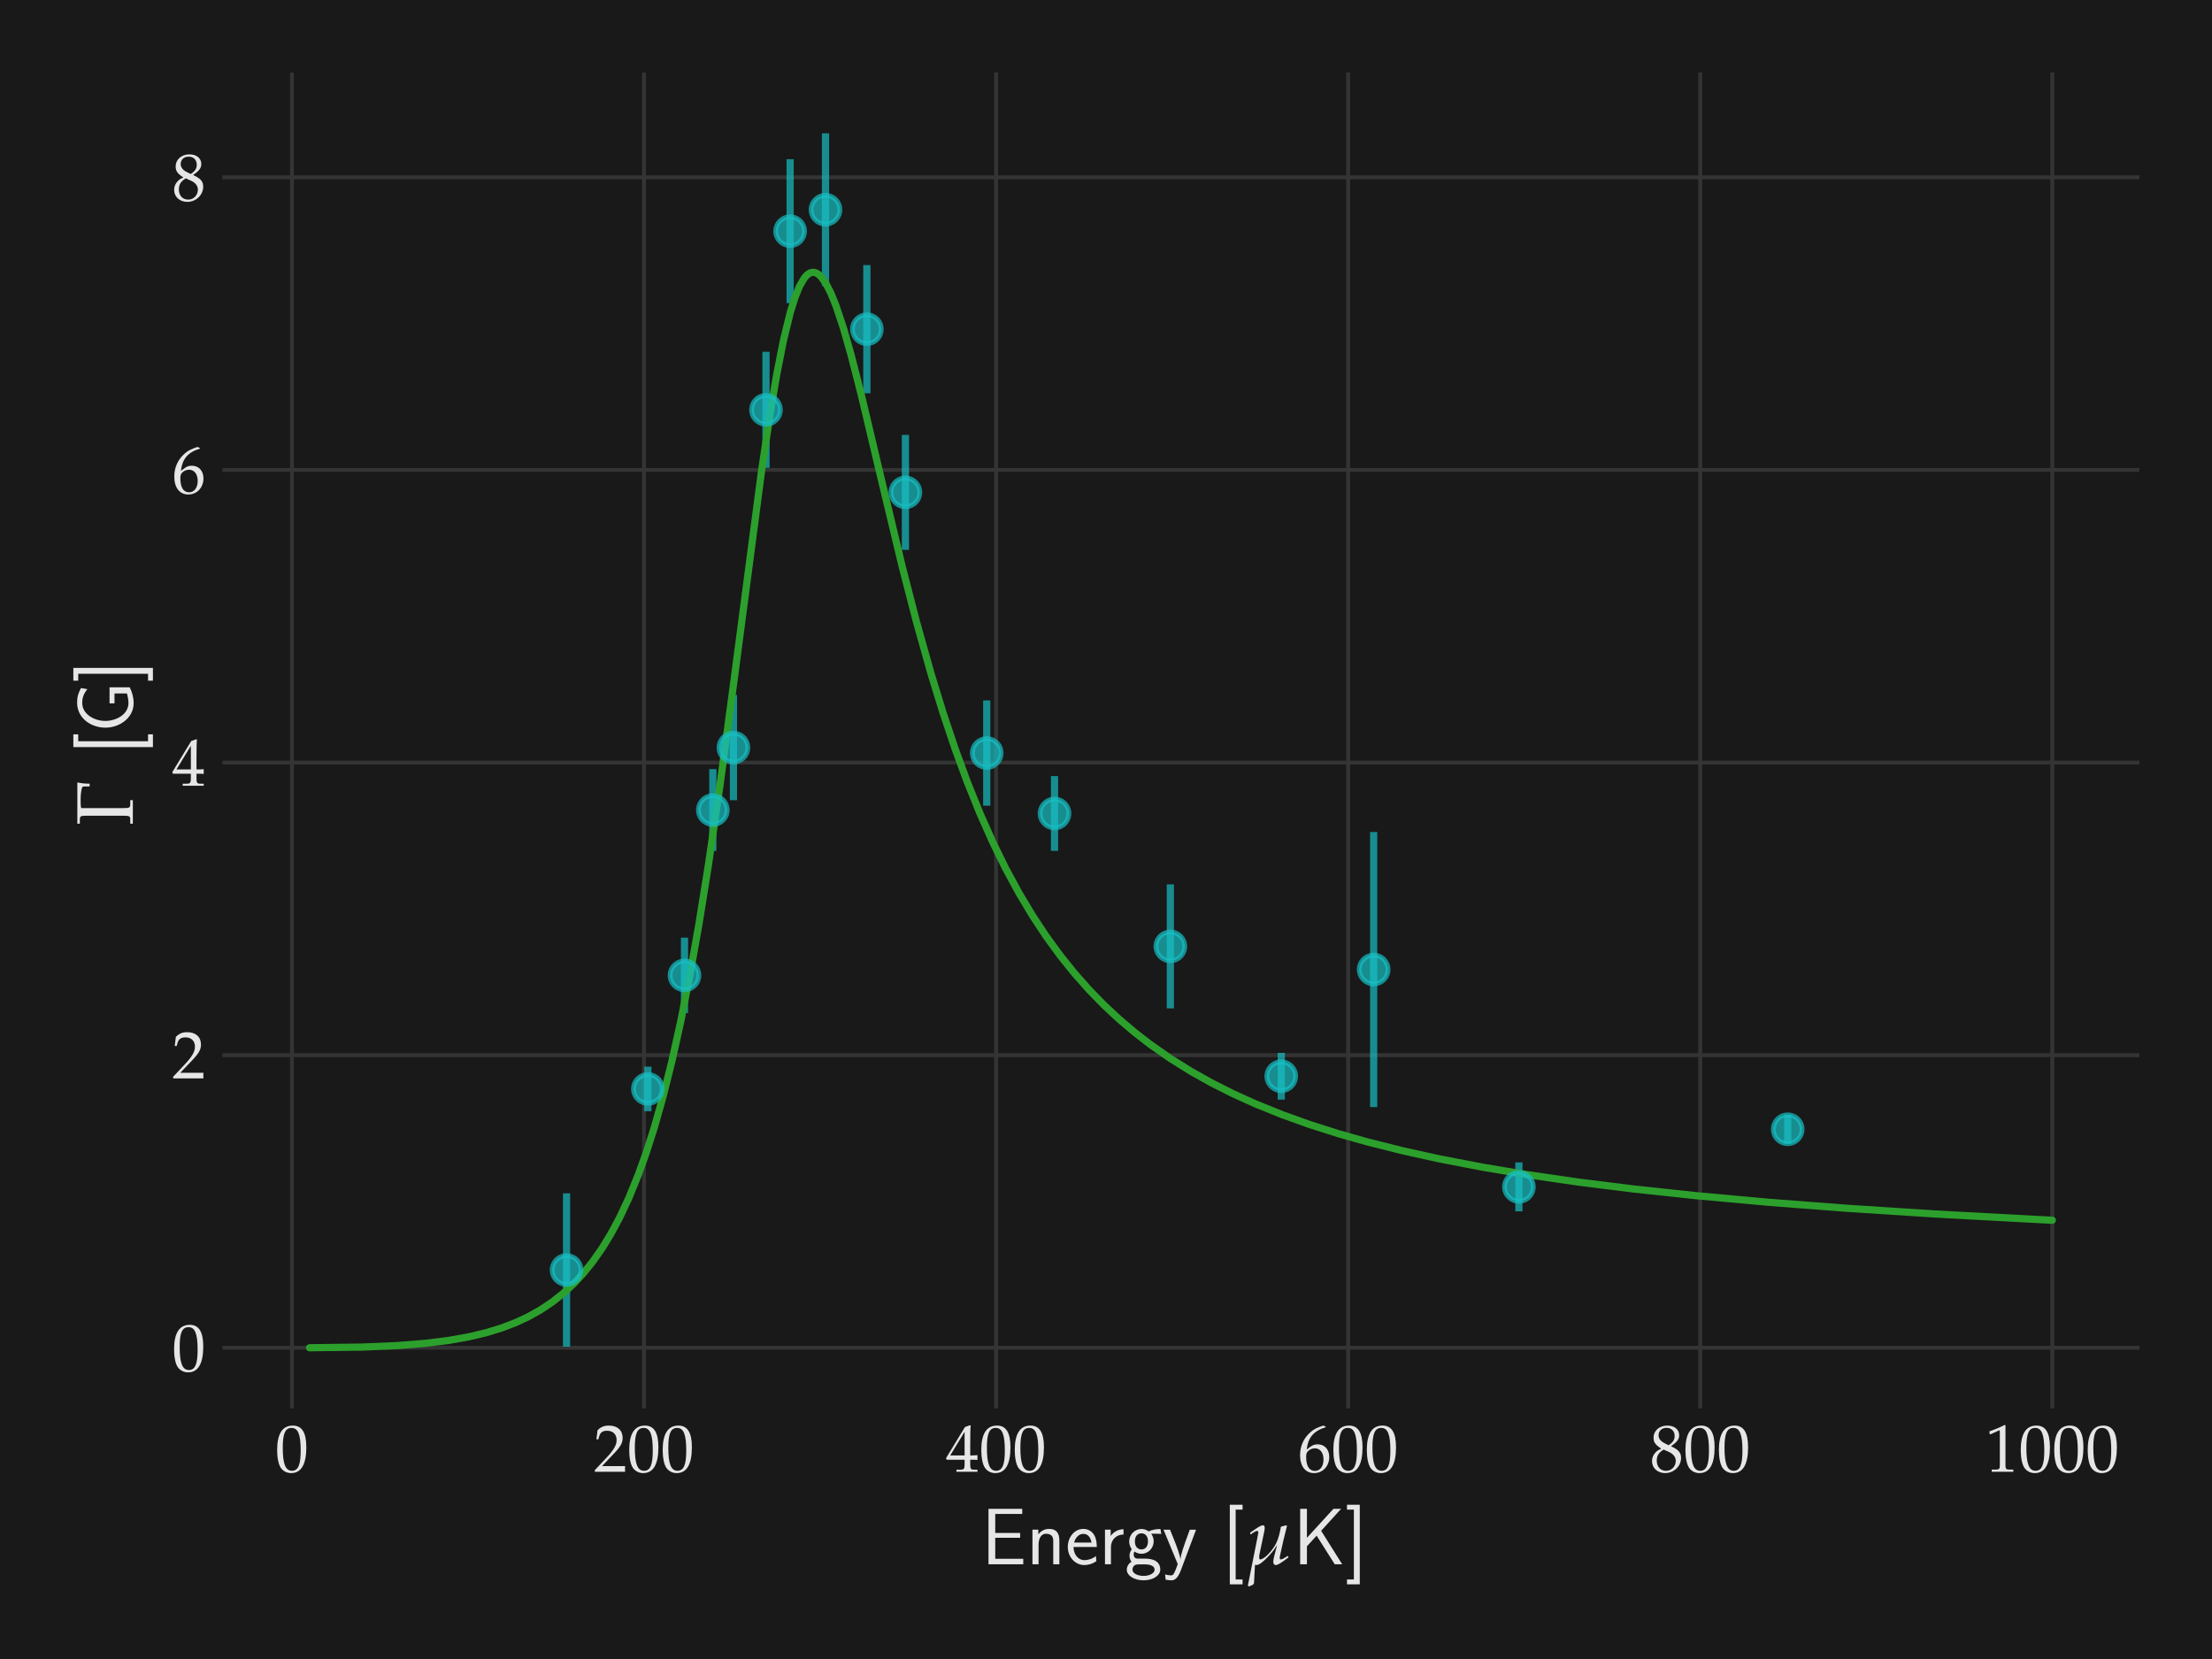 <?xml version="1.0" encoding="utf-8" standalone="no"?>
<!DOCTYPE svg PUBLIC "-//W3C//DTD SVG 1.1//EN"
  "http://www.w3.org/Graphics/SVG/1.1/DTD/svg11.dtd">
<!-- Created with matplotlib (https://matplotlib.org/) -->
<svg height="345.6pt" version="1.1" viewBox="0 0 460.8 345.6" width="460.8pt" xmlns="http://www.w3.org/2000/svg" xmlns:xlink="http://www.w3.org/1999/xlink">
 <defs>
  <style type="text/css">*{stroke-linecap:butt;stroke-linejoin:round;}</style>
 </defs>
 <g id="figure_1">
  <g id="patch_1">
   <path d="M 0 345.6 
L 460.8 345.6 
L 460.8 0 
L 0 0 
z
" style="fill:#191919;"/>
  </g>
  <g id="axes_1">
   <g id="patch_2">
    <path d="M 46.331 293.41 
L 445.68 293.41 
L 445.68 15.12 
L 46.331 15.12 
z
" style="fill:#191919;"/>
   </g>
   <g id="matplotlib.axis_1">
    <g id="xtick_1">
     <g id="line2d_1">
      <path clip-path="url(#ped33f298c8)" d="M 60.816 293.41 
L 60.816 15.12 
" style="fill:none;stroke:#343434;stroke-linecap:round;stroke-width:0.8;"/>
     </g>
     <g id="line2d_2"/>
     <g id="text_1">
      <!-- $\mathdefault{0}$ -->
      <g style="fill:#e6e6e6;" transform="translate(57.329 306.596)scale(0.14 -0.14)">
       <defs>
        <path d="M 26.297 69 
C 10.797 69 2.906 56.688 2.906 32.453 
C 2.906 20.719 5 10.625 8.5 5.719 
C 12 0.797 17.594 -2 23.797 -2 
C 38.906 -2 46.5 11.016 46.5 36.656 
C 46.5 58.578 40 69 26.297 69 
z
M 24.5 65.5 
C 34.203 65.5 38.094 55.688 38.094 31.641 
C 38.094 10.328 34.297 1.5 25.094 1.5 
C 15.406 1.5 11.297 11.625 11.297 36.062 
C 11.297 57.188 15 65.5 24.5 65.5 
z
" id="URW_Palladio_L_Roman-48"/>
       </defs>
       <use transform="scale(0.996)" xlink:href="#URW_Palladio_L_Roman-48"/>
      </g>
     </g>
    </g>
    <g id="xtick_2">
     <g id="line2d_3">
      <path clip-path="url(#ped33f298c8)" d="M 134.158 293.41 
L 134.158 15.12 
" style="fill:none;stroke:#343434;stroke-linecap:round;stroke-width:0.8;"/>
     </g>
     <g id="line2d_4"/>
     <g id="text_2">
      <!-- $\mathdefault{200}$ -->
      <g style="fill:#e6e6e6;" transform="translate(123.698 306.596)scale(0.14 -0.14)">
       <defs>
        <path d="M 1.594 2.5 
L 1.594 0 
C 20.297 0 20.297 0 23.906 0 
C 27.5 0 27.5 0 46.797 0 
C 46.594 1.953 46.594 2.906 46.594 4.203 
C 46.594 5.438 46.594 6.359 46.797 8.422 
C 35.297 8.422 30.703 8.422 12.203 8.422 
L 30.406 27.516 
C 40.094 37.719 43.094 43.172 43.094 50.594 
C 43.094 61.969 35.297 69 22.594 69 
C 15.406 69 10.5 67 5.594 62.016 
L 3.906 48.422 
L 6.797 48.422 
L 8.094 53.016 
C 9.703 58.797 13.297 61.297 20 61.297 
C 28.594 61.297 34.094 55.891 34.094 47.422 
C 34.094 39.922 29.906 32.547 18.594 20.562 
z
" id="URW_Palladio_L_Roman-50"/>
       </defs>
       <use transform="scale(0.996)" xlink:href="#URW_Palladio_L_Roman-50"/>
       <use transform="translate(49.813 0)scale(0.996)" xlink:href="#URW_Palladio_L_Roman-48"/>
       <use transform="translate(99.626 0)scale(0.996)" xlink:href="#URW_Palladio_L_Roman-48"/>
      </g>
     </g>
    </g>
    <g id="xtick_3">
     <g id="line2d_5">
      <path clip-path="url(#ped33f298c8)" d="M 207.501 293.41 
L 207.501 15.12 
" style="fill:none;stroke:#343434;stroke-linecap:round;stroke-width:0.8;"/>
     </g>
     <g id="line2d_6"/>
     <g id="text_3">
      <!-- $\mathdefault{400}$ -->
      <g style="fill:#e6e6e6;" transform="translate(197.04 306.596)scale(0.14 -0.14)">
       <defs>
        <path d="M 28 18 
L 28 10.516 
C 28 4.516 26.906 3.109 22 3.109 
L 15.797 3.109 
L 15.797 0 
C 29.094 0 29.094 0 31.5 0 
C 33.906 0 33.906 0 47.203 0 
L 47.203 3.109 
L 42.406 3.109 
C 37.5 3.109 36.406 4.406 36.406 10.453 
L 36.406 18 
C 42.297 18 44.406 18 47.203 17.703 
L 47.203 24.812 
C 42.5 24.422 40.594 24.422 39.094 24.422 
L 38.797 24.422 
L 36.406 24.422 
L 36.406 38.391 
C 36.406 56.25 36.594 64.875 37.094 69 
L 35.906 69.5 
L 28.5 66.797 
L 0.203 20.297 
L 1.297 18 
z
M 28 24.422 
L 6.5 24.422 
L 28 59.781 
z
" id="URW_Palladio_L_Roman-52"/>
       </defs>
       <use transform="scale(0.996)" xlink:href="#URW_Palladio_L_Roman-52"/>
       <use transform="translate(49.813 0)scale(0.996)" xlink:href="#URW_Palladio_L_Roman-48"/>
       <use transform="translate(99.626 0)scale(0.996)" xlink:href="#URW_Palladio_L_Roman-48"/>
      </g>
     </g>
    </g>
    <g id="xtick_4">
     <g id="line2d_7">
      <path clip-path="url(#ped33f298c8)" d="M 280.843 293.41 
L 280.843 15.12 
" style="fill:none;stroke:#343434;stroke-linecap:round;stroke-width:0.8;"/>
     </g>
     <g id="line2d_8"/>
     <g id="text_4">
      <!-- $\mathdefault{600}$ -->
      <g style="fill:#e6e6e6;" transform="translate(270.382 306.596)scale(0.14 -0.14)">
       <defs>
        <path d="M 41.594 67.344 
L 37.906 69.047 
C 28.297 65.844 24.203 63.844 19.094 59.438 
C 8.797 50.719 3.203 38.5 3.203 24.766 
C 3.203 8.219 11.203 -2 24.094 -2 
C 37.094 -2 46.797 8.312 46.797 21.953 
C 46.797 33.484 39.906 41 29.297 41 
C 24.297 41 21.297 39.688 15.406 34.984 
C 14.297 34.078 14.203 33.984 13.094 33.188 
C 15.203 51.312 23.594 61.141 41.594 66.547 
z
M 25.5 34.984 
C 33.094 34.984 38.203 28.375 38.203 18.453 
C 38.203 8.016 33.094 1.297 25.406 1.297 
C 16.906 1.297 12.297 8.609 12.297 22.062 
C 12.297 25.562 12.703 27.469 13.797 29.172 
C 16 32.578 20.703 34.984 25.5 34.984 
z
" id="URW_Palladio_L_Roman-54"/>
       </defs>
       <use transform="scale(0.996)" xlink:href="#URW_Palladio_L_Roman-54"/>
       <use transform="translate(49.813 0)scale(0.996)" xlink:href="#URW_Palladio_L_Roman-48"/>
       <use transform="translate(99.626 0)scale(0.996)" xlink:href="#URW_Palladio_L_Roman-48"/>
      </g>
     </g>
    </g>
    <g id="xtick_5">
     <g id="line2d_9">
      <path clip-path="url(#ped33f298c8)" d="M 354.185 293.41 
L 354.185 15.12 
" style="fill:none;stroke:#343434;stroke-linecap:round;stroke-width:0.8;"/>
     </g>
     <g id="line2d_10"/>
     <g id="text_5">
      <!-- $\mathdefault{800}$ -->
      <g style="fill:#e6e6e6;" transform="translate(343.725 306.596)scale(0.14 -0.14)">
       <defs>
        <path d="M 16.797 34.547 
C 12.703 32.656 11 31.547 8.797 29.438 
C 5 25.641 3 21.125 3 15.922 
C 3 5.609 11.297 -2 22.594 -2 
C 35.594 -2 46.406 8.219 46.406 20.625 
C 46.406 28.641 42.703 32.953 31.297 38.156 
C 40.406 44.375 43.594 48.578 43.594 54.578 
C 43.594 63.188 36.5 69 25.906 69 
C 14 69 5.297 61.391 5.297 50.891 
C 5.297 44.078 8 40.266 16.797 34.547 
z
M 28.406 29.547 
C 34.703 26.734 38.5 21.828 38.5 16.438 
C 38.5 8.016 32.203 1.406 24.094 1.406 
C 15.594 1.406 10.094 7.422 10.094 16.734 
C 10.094 24.031 13 28.641 20.406 33.156 
z
M 22.297 42.375 
C 16 45.469 12.797 49.484 12.797 54.484 
C 12.797 61.094 17.594 65.594 24.703 65.594 
C 32 65.594 36.797 60.797 36.797 53.469 
C 36.797 47.781 34.297 43.875 27.797 39.656 
z
" id="URW_Palladio_L_Roman-56"/>
       </defs>
       <use transform="scale(0.996)" xlink:href="#URW_Palladio_L_Roman-56"/>
       <use transform="translate(49.813 0)scale(0.996)" xlink:href="#URW_Palladio_L_Roman-48"/>
       <use transform="translate(99.626 0)scale(0.996)" xlink:href="#URW_Palladio_L_Roman-48"/>
      </g>
     </g>
    </g>
    <g id="xtick_6">
     <g id="line2d_11">
      <path clip-path="url(#ped33f298c8)" d="M 427.528 293.41 
L 427.528 15.12 
" style="fill:none;stroke:#343434;stroke-linecap:round;stroke-width:0.8;"/>
     </g>
     <g id="line2d_12"/>
     <g id="text_6">
      <!-- $\mathdefault{1000}$ -->
      <g style="fill:#e6e6e6;" transform="translate(413.58 306.596)scale(0.14 -0.14)">
       <defs>
        <path d="M 6.703 56 
L 7.703 56 
L 20.594 61.812 
C 20.703 61.906 20.797 61.906 20.906 61.906 
C 21.5 61.906 21.703 61.016 21.703 58.609 
L 21.703 9.578 
C 21.703 4.312 20.594 3.203 15.203 3.203 
L 9.594 3.203 
L 9.594 0 
C 25 0 25 0 26.094 0 
C 27.406 0 29.594 0 33 0 
C 34.203 0 37.703 0 41.797 0 
L 41.797 3.203 
L 36.594 3.203 
C 31.094 3.203 30.094 4.312 30.094 9.562 
L 30.094 69.422 
L 28.703 69.922 
C 22.203 66.516 15.094 63.516 6 60.312 
z
" id="URW_Palladio_L_Roman-49"/>
       </defs>
       <use transform="scale(0.996)" xlink:href="#URW_Palladio_L_Roman-49"/>
       <use transform="translate(49.813 0)scale(0.996)" xlink:href="#URW_Palladio_L_Roman-48"/>
       <use transform="translate(99.626 0)scale(0.996)" xlink:href="#URW_Palladio_L_Roman-48"/>
       <use transform="translate(149.44 0)scale(0.996)" xlink:href="#URW_Palladio_L_Roman-48"/>
      </g>
     </g>
    </g>
    <g id="text_7">
     <!-- Energy [{$\mu$}K] -->
     <g style="fill:#e6e6e6;" transform="translate(204.45 325.861)scale(0.168 -0.168)">
      <defs>
       <path d="M 30.594 6.766 
C 22.594 6.766 19 6.766 17.203 6.766 
L 17.203 32.922 
L 48.203 32.922 
L 48.203 39 
L 17.203 39 
L 17.203 62.641 
L 30.094 62.641 
C 31.297 62.641 32.5 62.641 33.703 62.641 
L 50.797 62.641 
L 50.797 69 
L 8.797 69 
L 8.797 0 
L 52.094 0 
L 52.094 6.766 
z
" id="CMSS17-69"/>
       <path d="M 40.906 29.328 
C 40.906 35.672 39.406 44 28.094 44 
C 21.703 44 17.5 40.719 14.703 37.328 
L 14.703 43.094 
L 7.406 43.094 
L 7.406 0 
L 15 0 
L 15 24.359 
C 15 30.688 17.406 37.938 24.203 37.938 
C 33 37.938 33.297 32 33.297 28.578 
L 33.297 0 
L 40.906 0 
z
" id="CMSS17-110"/>
       <path d="M 39.094 21.516 
C 39.094 24.844 38.906 31.297 35.703 36.641 
C 32.203 42.391 26.5 44 22.203 44 
C 11.797 44 3 34.188 3 21.484 
C 3 9.094 12.094 -1 23.594 -1 
C 28.094 -1 33.594 0.297 38.594 3.875 
C 38.594 4.281 38.406 6.469 38.297 6.562 
C 38.297 6.766 38 9.844 38 10.25 
C 33.203 6.359 27.703 5.078 23.703 5.078 
C 17.297 5.078 10.406 10.422 10.094 21.516 
z
M 10.906 27 
C 12.203 32.562 16.594 37.828 22.203 37.828 
C 23.703 37.828 30.703 37.828 32.5 27 
z
" id="CMSS17-101"/>
       <path d="M 14.906 21.297 
C 14.906 30.703 21.797 37 30.594 37 
L 30.594 43.578 
C 24.203 43.578 18.203 40.391 14.594 35.203 
L 14.594 43.094 
L 7.5 43.094 
L 7.5 0 
L 14.906 0 
z
" id="CMSS17-114"/>
       <path d="M 44.5 43.875 
C 38.797 43.875 33.906 42.781 29.906 40.891 
C 26.594 43.391 23.203 43.875 20.906 43.875 
C 12.203 43.875 5.594 36.703 5.594 28.344 
C 5.594 22.938 8.594 18.859 8.797 18.672 
C 7 16.172 6 13.484 6 10.5 
C 6 7 7.406 4.516 8.5 3.125 
C 3.297 -0.047 2.594 -4.906 2.594 -6.797 
C 2.594 -14.031 11.703 -20 23.406 -20 
C 35.203 -20 44.297 -14.031 44.297 -6.688 
C 44.297 7 29 7 24.797 7 
L 16.703 7 
C 15.203 7 11.203 7 11.203 12.359 
C 11.203 14.391 12.094 15.688 12.203 15.781 
C 13.703 14.688 16.797 13 20.906 13 
C 29.203 13 36.094 19.969 36.094 28.547 
C 36.094 33.312 33.906 36.797 33 38 
L 33.297 38 
C 33.594 38 37.797 38 39.297 38 
C 42.5 38 42.797 37.953 45.594 37.797 
z
M 20.906 18.469 
C 17.5 18.469 12.703 20.547 12.703 28.484 
C 12.703 37.109 18.203 38.5 20.797 38.5 
C 24.203 38.5 29 36.422 29 28.484 
C 29 19.859 23.5 18.469 20.906 18.469 
z
M 24.703 -0.156 
C 27.094 -0.156 37.203 -0.156 37.203 -6.906 
C 37.203 -11.156 31 -14.516 23.5 -14.516 
C 15.906 -14.516 9.703 -11.25 9.703 -6.797 
C 9.703 -6.297 9.703 -0.156 16.594 -0.156 
z
" id="CMSS17-103"/>
       <path d="M 41.797 43 
L 34 43 
C 25.5 20.219 22.594 10.969 22.406 5.984 
L 22.297 5.984 
C 22 10.875 17.594 22.812 14.094 31.359 
L 9.406 43 
L 1.297 43 
L 19 0.203 
C 17.906 -2.781 16.297 -7.266 15.797 -8.266 
C 13.594 -13.828 12.094 -13.828 10.5 -13.828 
C 10.094 -13.828 6.906 -13.828 3.297 -12.641 
L 3.906 -19.203 
C 6.406 -19.703 8.906 -20 10.703 -20 
C 13.203 -20 18.203 -20 22.797 -7.766 
z
" id="CMSS17-121"/>
       <path d="M 25.203 -25 
L 25.203 -18.938 
L 16.594 -18.938 
L 16.594 68 
L 25.203 68 
L 25.203 74.078 
L 9.297 74.078 
L 9.297 -25 
z
" id="CMSS17-91"/>
       <path d="M 5.906 39.094 
L 6.594 37.078 
L 9.797 39.188 
C 12.703 41 13.703 41.5 14.594 41.5 
C 15.594 41.5 16.297 40.594 16.297 39.484 
C 16.297 38.984 16.203 38.281 3.203 -26.797 
L 4.594 -27.609 
L 7.594 -26.406 
C 9.906 -25.5 10.797 -24.5 10.906 -23.188 
L 12.094 -0.797 
C 13.297 -0.938 14 -1 14.297 -1 
C 17.297 -1 23.797 4.125 30.406 11.562 
C 34.5 16.172 36.594 18.984 39.703 24.109 
L 36.203 10.75 
C 35.203 6.891 34.906 4.672 34.906 3.047 
C 34.906 0.531 36 -1 37.906 -1 
C 40.5 -1 44.203 1.266 53.906 8.609 
L 52.906 10.422 
L 50.297 8.719 
C 47.797 7.109 45.406 6 44.203 6 
C 43.406 6 42.906 6.703 42.906 7.703 
C 42.906 8.516 43.094 10.125 43.5 11.719 
C 45.797 22.672 48.906 36.047 51.906 47.594 
L 51.203 48.5 
L 44.406 46.781 
L 43.406 41.672 
C 41.906 34.031 39.5 27.297 36.594 22.672 
C 30.703 13.438 22.703 6 18.594 6 
C 17.703 6 17.297 6.906 17.297 8.609 
C 17.297 10.125 17.406 11.219 18 13.828 
L 23.703 41.062 
C 24 42.672 24.203 44.078 24.203 45.281 
C 24.203 47.391 23.406 48.5 22 48.5 
C 19.906 48.5 16.203 46.484 8.703 41.078 
z
" id="Pazo_Math_Italic-109"/>
       <path d="M 34.906 41.656 
L 59.797 69 
L 50.203 69 
L 17.203 32.906 
L 17.203 69 
L 8.797 69 
L 8.797 0 
L 17.203 0 
L 17.203 22.375 
L 29.297 35.594 
L 51.797 0 
L 61.094 0 
z
" id="CMSS17-75"/>
       <path d="M 17.906 74.078 
L 2 74.078 
L 2 68 
L 10.594 68 
L 10.594 -18.938 
L 2 -18.938 
L 2 -25 
L 17.906 -25 
z
" id="CMSS17-93"/>
      </defs>
      <use transform="scale(0.996)" xlink:href="#CMSS17-69"/>
      <use transform="translate(55.892 0)scale(0.996)" xlink:href="#CMSS17-110"/>
      <use transform="translate(104.097 0)scale(0.996)" xlink:href="#CMSS17-101"/>
      <use transform="translate(145.736 0)scale(0.996)" xlink:href="#CMSS17-114"/>
      <use transform="translate(177.646 0)scale(0.996)" xlink:href="#CMSS17-103"/>
      <use transform="translate(224.489 0)scale(0.996)" xlink:href="#CMSS17-121"/>
      <use transform="translate(298.718 0)scale(0.996)" xlink:href="#CMSS17-91"/>
      <use transform="translate(327.149 0)scale(0.996)" xlink:href="#Pazo_Math_Italic-109"/>
      <use transform="translate(386.476 0)scale(0.996)" xlink:href="#CMSS17-75"/>
      <use transform="translate(451.296 0)scale(0.996)" xlink:href="#CMSS17-93"/>
     </g>
    </g>
   </g>
   <g id="matplotlib.axis_2">
    <g id="ytick_1">
     <g id="line2d_13">
      <path clip-path="url(#ped33f298c8)" d="M 46.331 280.764 
L 445.68 280.764 
" style="fill:none;stroke:#343434;stroke-linecap:round;stroke-width:0.8;"/>
     </g>
     <g id="line2d_14"/>
     <g id="text_8">
      <!-- $\mathdefault{0}$ -->
      <g style="fill:#e6e6e6;" transform="translate(35.857 285.607)scale(0.14 -0.14)">
       <use transform="scale(0.996)" xlink:href="#URW_Palladio_L_Roman-48"/>
      </g>
     </g>
    </g>
    <g id="ytick_2">
     <g id="line2d_15">
      <path clip-path="url(#ped33f298c8)" d="M 46.331 219.807 
L 445.68 219.807 
" style="fill:none;stroke:#343434;stroke-linecap:round;stroke-width:0.8;"/>
     </g>
     <g id="line2d_16"/>
     <g id="text_9">
      <!-- $\mathdefault{2}$ -->
      <g style="fill:#e6e6e6;" transform="translate(35.857 224.65)scale(0.14 -0.14)">
       <use transform="scale(0.996)" xlink:href="#URW_Palladio_L_Roman-50"/>
      </g>
     </g>
    </g>
    <g id="ytick_3">
     <g id="line2d_17">
      <path clip-path="url(#ped33f298c8)" d="M 46.331 158.849 
L 445.68 158.849 
" style="fill:none;stroke:#343434;stroke-linecap:round;stroke-width:0.8;"/>
     </g>
     <g id="line2d_18"/>
     <g id="text_10">
      <!-- $\mathdefault{4}$ -->
      <g style="fill:#e6e6e6;" transform="translate(35.857 163.692)scale(0.14 -0.14)">
       <use transform="scale(0.996)" xlink:href="#URW_Palladio_L_Roman-52"/>
      </g>
     </g>
    </g>
    <g id="ytick_4">
     <g id="line2d_19">
      <path clip-path="url(#ped33f298c8)" d="M 46.331 97.892 
L 445.68 97.892 
" style="fill:none;stroke:#343434;stroke-linecap:round;stroke-width:0.8;"/>
     </g>
     <g id="line2d_20"/>
     <g id="text_11">
      <!-- $\mathdefault{6}$ -->
      <g style="fill:#e6e6e6;" transform="translate(35.857 102.735)scale(0.14 -0.14)">
       <use transform="scale(0.996)" xlink:href="#URW_Palladio_L_Roman-54"/>
      </g>
     </g>
    </g>
    <g id="ytick_5">
     <g id="line2d_21">
      <path clip-path="url(#ped33f298c8)" d="M 46.331 36.935 
L 445.68 36.935 
" style="fill:none;stroke:#343434;stroke-linecap:round;stroke-width:0.8;"/>
     </g>
     <g id="line2d_22"/>
     <g id="text_12">
      <!-- $\mathdefault{8}$ -->
      <g style="fill:#e6e6e6;" transform="translate(35.857 41.778)scale(0.14 -0.14)">
       <use transform="scale(0.996)" xlink:href="#URW_Palladio_L_Roman-56"/>
      </g>
     </g>
    </g>
    <g id="text_13">
     <!-- $\Gamma$ [G] -->
     <g style="fill:#e6e6e6;" transform="translate(27.673 171.953)rotate(-90)scale(0.168 -0.168)">
      <defs>
       <path d="M 21.594 64.297 
C 24.797 65 26.297 65 33 65 
C 36.906 65 42.594 64.422 45.594 63.625 
C 48.094 63.047 48.5 62.656 48.5 60.312 
L 48.5 53.812 
L 52 53.812 
C 52 59.844 52.5 64.672 53.594 69.094 
C 48.703 69.094 45.703 69.094 41.406 69.094 
C 39 69.094 35.406 69.094 30.703 69.094 
C 25.906 69.094 22.203 69.094 19.906 69.094 
C 16.703 69.094 12.703 69.094 4.594 69.094 
L 2.203 69.094 
L 2.203 66 
L 7 66 
C 11.594 66 12.094 65.203 12.094 57.25 
L 12.094 11.969 
C 12.094 4 11.594 3.203 7 3.203 
L 2.203 3.203 
L 2.203 0 
C 8.094 0 11.594 0 16.797 0 
C 22 0 25.594 0 31.5 0 
L 31.5 3.203 
L 26.703 3.203 
C 22.094 3.203 21.594 4 21.594 11.938 
z
" id="Pazo_Math-71"/>
       <path d="M 56.406 29 
L 36.5 29 
L 36.5 22.828 
L 48.797 22.828 
L 48.797 7.359 
C 44.906 6.266 40.906 5.469 36.906 5.469 
C 22.906 5.469 14.594 20.328 14.594 34.375 
C 14.594 48.359 23.297 63 36.906 63 
C 44.594 63 48.906 60.641 54.203 56.672 
L 55.5 64.594 
C 48.906 67.984 44.797 69.375 37.297 69.375 
C 17.906 69.375 6.203 51.938 6.203 34.094 
C 6.203 17.031 18 -1 36.703 -1 
C 43.703 -1 50.203 0.797 56.406 3.875 
z
" id="CMSS17-71"/>
      </defs>
      <use transform="scale(0.996)" xlink:href="#Pazo_Math-71"/>
      <use transform="translate(87.867 0)scale(0.996)" xlink:href="#CMSS17-91"/>
      <use transform="translate(115.052 0)scale(0.996)" xlink:href="#CMSS17-71"/>
      <use transform="translate(177.51 0)scale(0.996)" xlink:href="#CMSS17-93"/>
     </g>
    </g>
   </g>
   <g id="LineCollection_1">
    <path clip-path="url(#ped33f298c8)" d="M 118.023 280.539 
L 118.023 248.584 
" style="fill:none;stroke:#18c0c4;stroke-opacity:0.7;stroke-width:1.5;"/>
    <path clip-path="url(#ped33f298c8)" d="M 134.965 231.482 
L 134.965 222.202 
" style="fill:none;stroke:#18c0c4;stroke-opacity:0.7;stroke-width:1.5;"/>
    <path clip-path="url(#ped33f298c8)" d="M 142.593 211.052 
L 142.593 195.327 
" style="fill:none;stroke:#18c0c4;stroke-opacity:0.7;stroke-width:1.5;"/>
    <path clip-path="url(#ped33f298c8)" d="M 148.497 177.272 
L 148.497 160.227 
" style="fill:none;stroke:#18c0c4;stroke-opacity:0.7;stroke-width:1.5;"/>
    <path clip-path="url(#ped33f298c8)" d="M 152.787 166.696 
L 152.787 144.782 
" style="fill:none;stroke:#18c0c4;stroke-opacity:0.7;stroke-width:1.5;"/>
    <path clip-path="url(#ped33f298c8)" d="M 159.572 97.446 
L 159.572 73.291 
" style="fill:none;stroke:#18c0c4;stroke-opacity:0.7;stroke-width:1.5;"/>
    <path clip-path="url(#ped33f298c8)" d="M 164.596 63.154 
L 164.596 33.169 
" style="fill:none;stroke:#18c0c4;stroke-opacity:0.7;stroke-width:1.5;"/>
    <path clip-path="url(#ped33f298c8)" d="M 171.966 59.608 
L 171.966 27.77 
" style="fill:none;stroke:#18c0c4;stroke-opacity:0.7;stroke-width:1.5;"/>
    <path clip-path="url(#ped33f298c8)" d="M 180.584 81.928 
L 180.584 55.226 
" style="fill:none;stroke:#18c0c4;stroke-opacity:0.7;stroke-width:1.5;"/>
    <path clip-path="url(#ped33f298c8)" d="M 188.615 114.545 
L 188.615 90.594 
" style="fill:none;stroke:#18c0c4;stroke-opacity:0.7;stroke-width:1.5;"/>
    <path clip-path="url(#ped33f298c8)" d="M 205.557 167.836 
L 205.557 145.906 
" style="fill:none;stroke:#18c0c4;stroke-opacity:0.7;stroke-width:1.5;"/>
    <path clip-path="url(#ped33f298c8)" d="M 219.676 177.253 
L 219.676 161.677 
" style="fill:none;stroke:#18c0c4;stroke-opacity:0.7;stroke-width:1.5;"/>
    <path clip-path="url(#ped33f298c8)" d="M 243.805 210.066 
L 243.805 184.229 
" style="fill:none;stroke:#18c0c4;stroke-opacity:0.7;stroke-width:1.5;"/>
    <path clip-path="url(#ped33f298c8)" d="M 266.908 229.068 
L 266.908 219.326 
" style="fill:none;stroke:#18c0c4;stroke-opacity:0.7;stroke-width:1.5;"/>
    <path clip-path="url(#ped33f298c8)" d="M 286.16 230.619 
L 286.16 173.316 
" style="fill:none;stroke:#18c0c4;stroke-opacity:0.7;stroke-width:1.5;"/>
    <path clip-path="url(#ped33f298c8)" d="M 316.414 252.351 
L 316.414 242.145 
" style="fill:none;stroke:#18c0c4;stroke-opacity:0.7;stroke-width:1.5;"/>
    <path clip-path="url(#ped33f298c8)" d="M 372.411 238.296 
L 372.411 232.199 
" style="fill:none;stroke:#18c0c4;stroke-opacity:0.7;stroke-width:1.5;"/>
   </g>
   <g id="line2d_23">
    <path clip-path="url(#ped33f298c8)" d="M 64.483 280.76 
L 75.415 280.62 
L 82.71 280.313 
L 88.506 279.853 
L 93.349 279.253 
L 97.487 278.524 
L 101.211 277.644 
L 104.5 276.639 
L 107.41 275.529 
L 110.057 274.296 
L 112.616 272.863 
L 115.057 271.23 
L 117.352 269.413 
L 119.474 267.447 
L 121.396 265.391 
L 123.38 262.948 
L 125.43 260.033 
L 127.24 257.076 
L 129.101 253.608 
L 131.014 249.526 
L 132.981 244.706 
L 134.662 240.019 
L 136.382 234.615 
L 138.142 228.38 
L 139.943 221.186 
L 141.786 212.899 
L 143.672 203.379 
L 145.602 192.502 
L 147.577 180.179 
L 150.008 163.463 
L 152.93 141.597 
L 158.613 98.345 
L 160.431 86.147 
L 161.817 77.953 
L 163.222 70.843 
L 164.647 65.033 
L 165.607 61.966 
L 166.577 59.588 
L 167.556 57.919 
L 168.048 57.353 
L 168.543 56.967 
L 169.04 56.759 
L 169.54 56.727 
L 170.042 56.868 
L 170.546 57.179 
L 171.052 57.655 
L 172.072 59.082 
L 173.102 61.104 
L 174.141 63.666 
L 175.717 68.396 
L 177.316 74.004 
L 179.482 82.495 
L 183.369 98.916 
L 187.969 118.113 
L 190.93 129.589 
L 193.961 140.377 
L 196.436 148.435 
L 198.958 155.961 
L 201.526 162.957 
L 204.142 169.438 
L 206.807 175.427 
L 209.521 180.956 
L 212.285 186.055 
L 215.102 190.758 
L 217.97 195.095 
L 220.892 199.099 
L 223.868 202.796 
L 226.899 206.215 
L 229.987 209.379 
L 233.132 212.311 
L 236.335 215.031 
L 239.599 217.558 
L 243.763 220.471 
L 248.024 223.138 
L 252.385 225.584 
L 256.847 227.833 
L 261.413 229.904 
L 267.033 232.181 
L 272.811 234.254 
L 278.75 236.147 
L 284.856 237.881 
L 292.196 239.725 
L 299.776 241.398 
L 308.744 243.128 
L 318.048 244.688 
L 328.933 246.267 
L 340.279 247.684 
L 353.45 249.094 
L 368.656 250.474 
L 384.652 251.701 
L 403.051 252.891 
L 424.166 254.03 
L 427.528 254.194 
L 427.528 254.194 
" style="fill:none;stroke:#2ca02c;stroke-linecap:round;stroke-width:1.5;"/>
   </g>
   <g id="line2d_24">
    <defs>
     <path d="M 0 3 
C 0.796 3 1.559 2.684 2.121 2.121 
C 2.684 1.559 3 0.796 3 0 
C 3 -0.796 2.684 -1.559 2.121 -2.121 
C 1.559 -2.684 0.796 -3 0 -3 
C -0.796 -3 -1.559 -2.684 -2.121 -2.121 
C -2.684 -1.559 -3 -0.796 -3 0 
C -3 0.796 -2.684 1.559 -2.121 2.121 
C -1.559 2.684 -0.796 3 0 3 
z
" id="m77ba5735df" style="stroke:#18c0c4;stroke-opacity:0.7;"/>
    </defs>
    <g clip-path="url(#ped33f298c8)">
     <use style="fill:#18c0c4;fill-opacity:0.7;stroke:#18c0c4;stroke-opacity:0.7;" x="118.023" xlink:href="#m77ba5735df" y="264.562"/>
     <use style="fill:#18c0c4;fill-opacity:0.7;stroke:#18c0c4;stroke-opacity:0.7;" x="134.965" xlink:href="#m77ba5735df" y="226.842"/>
     <use style="fill:#18c0c4;fill-opacity:0.7;stroke:#18c0c4;stroke-opacity:0.7;" x="142.593" xlink:href="#m77ba5735df" y="203.189"/>
     <use style="fill:#18c0c4;fill-opacity:0.7;stroke:#18c0c4;stroke-opacity:0.7;" x="148.497" xlink:href="#m77ba5735df" y="168.749"/>
     <use style="fill:#18c0c4;fill-opacity:0.7;stroke:#18c0c4;stroke-opacity:0.7;" x="152.787" xlink:href="#m77ba5735df" y="155.739"/>
     <use style="fill:#18c0c4;fill-opacity:0.7;stroke:#18c0c4;stroke-opacity:0.7;" x="159.572" xlink:href="#m77ba5735df" y="85.369"/>
     <use style="fill:#18c0c4;fill-opacity:0.7;stroke:#18c0c4;stroke-opacity:0.7;" x="164.596" xlink:href="#m77ba5735df" y="48.161"/>
     <use style="fill:#18c0c4;fill-opacity:0.7;stroke:#18c0c4;stroke-opacity:0.7;" x="171.966" xlink:href="#m77ba5735df" y="43.689"/>
     <use style="fill:#18c0c4;fill-opacity:0.7;stroke:#18c0c4;stroke-opacity:0.7;" x="180.584" xlink:href="#m77ba5735df" y="68.577"/>
     <use style="fill:#18c0c4;fill-opacity:0.7;stroke:#18c0c4;stroke-opacity:0.7;" x="188.615" xlink:href="#m77ba5735df" y="102.57"/>
     <use style="fill:#18c0c4;fill-opacity:0.7;stroke:#18c0c4;stroke-opacity:0.7;" x="205.557" xlink:href="#m77ba5735df" y="156.871"/>
     <use style="fill:#18c0c4;fill-opacity:0.7;stroke:#18c0c4;stroke-opacity:0.7;" x="219.676" xlink:href="#m77ba5735df" y="169.465"/>
     <use style="fill:#18c0c4;fill-opacity:0.7;stroke:#18c0c4;stroke-opacity:0.7;" x="243.805" xlink:href="#m77ba5735df" y="197.147"/>
     <use style="fill:#18c0c4;fill-opacity:0.7;stroke:#18c0c4;stroke-opacity:0.7;" x="266.908" xlink:href="#m77ba5735df" y="224.197"/>
     <use style="fill:#18c0c4;fill-opacity:0.7;stroke:#18c0c4;stroke-opacity:0.7;" x="286.16" xlink:href="#m77ba5735df" y="201.967"/>
     <use style="fill:#18c0c4;fill-opacity:0.7;stroke:#18c0c4;stroke-opacity:0.7;" x="316.414" xlink:href="#m77ba5735df" y="247.248"/>
     <use style="fill:#18c0c4;fill-opacity:0.7;stroke:#18c0c4;stroke-opacity:0.7;" x="372.411" xlink:href="#m77ba5735df" y="235.247"/>
    </g>
   </g>
   <g id="patch_3">
    <path d="M 46.331 293.41 
L 46.331 15.12 
" style="fill:none;"/>
   </g>
   <g id="patch_4">
    <path d="M 445.68 293.41 
L 445.68 15.12 
" style="fill:none;"/>
   </g>
   <g id="patch_5">
    <path d="M 46.331 293.41 
L 445.68 293.41 
" style="fill:none;"/>
   </g>
   <g id="patch_6">
    <path d="M 46.331 15.12 
L 445.68 15.12 
" style="fill:none;"/>
   </g>
  </g>
 </g>
 <defs>
  <clipPath id="ped33f298c8">
   <rect height="278.29" width="399.349" x="46.331" y="15.12"/>
  </clipPath>
 </defs>
</svg>
